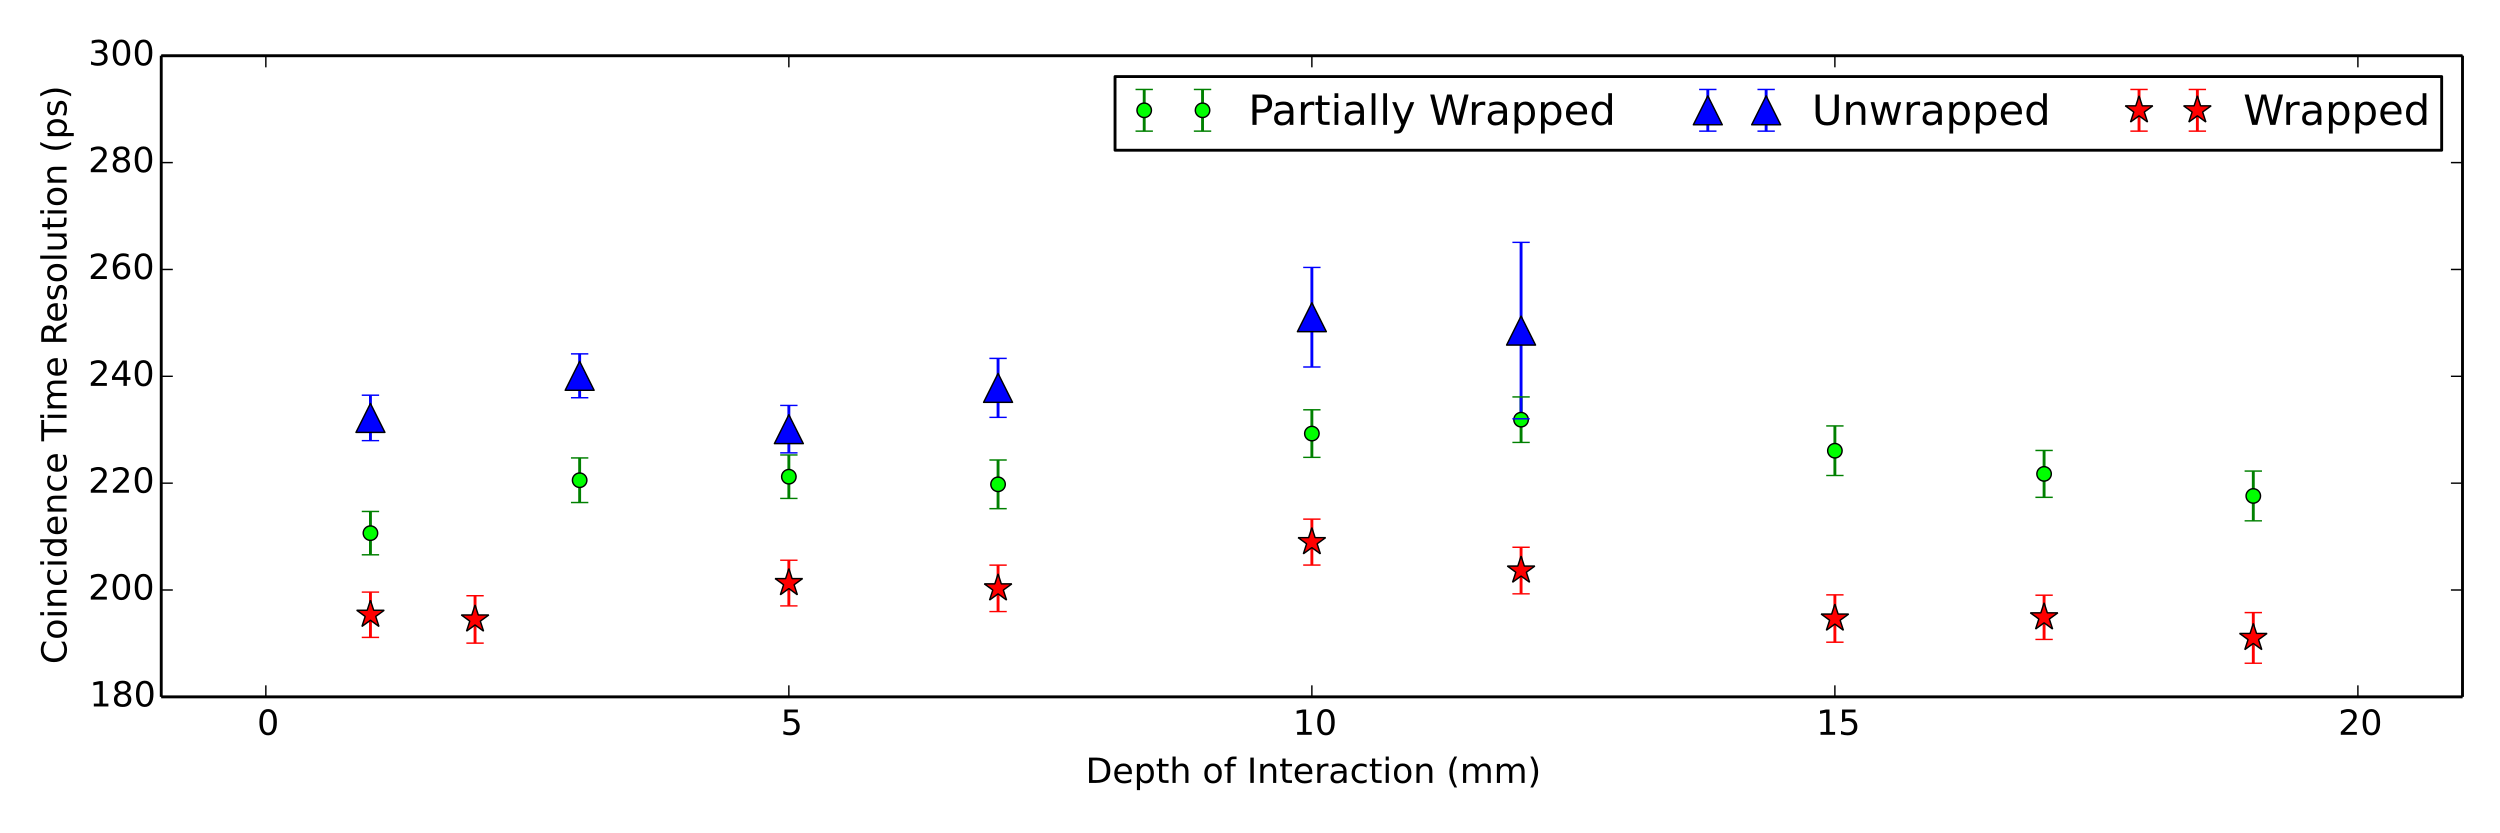 <?xml version="1.0" encoding="utf-8" standalone="no"?>
<!DOCTYPE svg PUBLIC "-//W3C//DTD SVG 1.1//EN"
  "http://www.w3.org/Graphics/SVG/1.1/DTD/svg11.dtd">
<!-- Created with matplotlib (http://matplotlib.org/) -->
<svg height="288pt" version="1.1" viewBox="0 0 864 288" width="864pt" xmlns="http://www.w3.org/2000/svg" xmlns:xlink="http://www.w3.org/1999/xlink">
 <defs>
  <style type="text/css">
*{stroke-linecap:butt;stroke-linejoin:round;}
  </style>
 </defs>
 <g id="figure_1">
  <g id="patch_1">
   <path d="
M0 288
L864 288
L864 0
L0 0
z
" style="fill:#ffffff;"/>
  </g>
  <g id="axes_1">
   <g id="patch_2">
    <path d="
M55.724 240.84
L851.04 240.84
L851.04 19.26
L55.724 19.26
z
" style="fill:#ffffff;"/>
   </g>
   <g id="LineCollection_1">
    <defs>
     <path d="
M128.026 -96.256
L128.026 -111.234" id="C0_0_4e4973d3c1"/>
     <path d="
M200.327 -114.325
L200.327 -129.743" id="C0_1_8d098e69da"/>
     <path d="
M272.628 -115.74
L272.628 -130.761" id="C0_2_cb3346bf32"/>
     <path d="
M453.382 -129.933
L453.382 -146.381" id="C0_3_d4d78b6365"/>
     <path d="
M525.683 -135.092
L525.683 -150.826" id="C0_4_b0b36619db"/>
     <path d="
M634.136 -123.669
L634.136 -140.792" id="C0_5_e69df44b32"/>
     <path d="
M344.93 -112.206
L344.93 -129.031" id="C0_6_e7f944cc46"/>
     <path d="
M778.739 -107.999
L778.739 -125.201" id="C0_7_ab53bb0a7e"/>
     <path d="
M706.437 -116.129
L706.437 -132.323" id="C0_8_1265ded489"/>
    </defs>
    <g clip-path="url(#pc6df0afb6d)">
     <use style="fill:none;stroke:#008000;" x="0.0" xlink:href="#C0_0_4e4973d3c1" y="288.0"/>
    </g>
    <g clip-path="url(#pc6df0afb6d)">
     <use style="fill:none;stroke:#008000;" x="0.0" xlink:href="#C0_1_8d098e69da" y="288.0"/>
    </g>
    <g clip-path="url(#pc6df0afb6d)">
     <use style="fill:none;stroke:#008000;" x="0.0" xlink:href="#C0_2_cb3346bf32" y="288.0"/>
    </g>
    <g clip-path="url(#pc6df0afb6d)">
     <use style="fill:none;stroke:#008000;" x="0.0" xlink:href="#C0_3_d4d78b6365" y="288.0"/>
    </g>
    <g clip-path="url(#pc6df0afb6d)">
     <use style="fill:none;stroke:#008000;" x="0.0" xlink:href="#C0_4_b0b36619db" y="288.0"/>
    </g>
    <g clip-path="url(#pc6df0afb6d)">
     <use style="fill:none;stroke:#008000;" x="0.0" xlink:href="#C0_5_e69df44b32" y="288.0"/>
    </g>
    <g clip-path="url(#pc6df0afb6d)">
     <use style="fill:none;stroke:#008000;" x="0.0" xlink:href="#C0_6_e7f944cc46" y="288.0"/>
    </g>
    <g clip-path="url(#pc6df0afb6d)">
     <use style="fill:none;stroke:#008000;" x="0.0" xlink:href="#C0_7_ab53bb0a7e" y="288.0"/>
    </g>
    <g clip-path="url(#pc6df0afb6d)">
     <use style="fill:none;stroke:#008000;" x="0.0" xlink:href="#C0_8_1265ded489" y="288.0"/>
    </g>
   </g>
   <g id="LineCollection_2">
    <defs>
     <path d="
M525.683 -143.264
L525.683 -204.236" id="C1_0_89c7caa120"/>
     <path d="
M453.382 -161.162
L453.382 -195.576" id="C1_1_7a1cb32f4a"/>
     <path d="
M200.327 -150.545
L200.327 -165.705" id="C1_2_a1cc3cd85e"/>
     <path d="
M128.026 -135.714
L128.026 -151.421" id="C1_3_b456f59d4c"/>
     <path d="
M272.628 -131.482
L272.628 -147.885" id="C1_4_3b4c6ff913"/>
     <path d="
M344.93 -143.756
L344.93 -164.141" id="C1_5_82097e3927"/>
    </defs>
    <g clip-path="url(#pc6df0afb6d)">
     <use style="fill:none;stroke:#0000ff;" x="0.0" xlink:href="#C1_0_89c7caa120" y="288.0"/>
    </g>
    <g clip-path="url(#pc6df0afb6d)">
     <use style="fill:none;stroke:#0000ff;" x="0.0" xlink:href="#C1_1_7a1cb32f4a" y="288.0"/>
    </g>
    <g clip-path="url(#pc6df0afb6d)">
     <use style="fill:none;stroke:#0000ff;" x="0.0" xlink:href="#C1_2_a1cc3cd85e" y="288.0"/>
    </g>
    <g clip-path="url(#pc6df0afb6d)">
     <use style="fill:none;stroke:#0000ff;" x="0.0" xlink:href="#C1_3_b456f59d4c" y="288.0"/>
    </g>
    <g clip-path="url(#pc6df0afb6d)">
     <use style="fill:none;stroke:#0000ff;" x="0.0" xlink:href="#C1_4_3b4c6ff913" y="288.0"/>
    </g>
    <g clip-path="url(#pc6df0afb6d)">
     <use style="fill:none;stroke:#0000ff;" x="0.0" xlink:href="#C1_5_82097e3927" y="288.0"/>
    </g>
   </g>
   <g id="LineCollection_3">
    <defs>
     <path d="
M453.382 -92.712
L453.382 -108.583" id="C2_0_d5470a8b8a"/>
     <path d="
M778.739 -58.788
L778.739 -76.289" id="C2_1_6dd6b8f604"/>
     <path d="
M525.683 -82.775
L525.683 -98.87" id="C2_2_b175c191f8"/>
     <path d="
M634.136 -66.057
L634.136 -82.409" id="C2_3_81ea998331"/>
     <path d="
M272.628 -78.605
L272.628 -94.387" id="C2_4_c012e8707d"/>
     <path d="
M344.93 -76.641
L344.93 -92.69" id="C2_5_ed4fc5c940"/>
     <path d="
M164.176 -65.735
L164.176 -82.108" id="C2_6_bdcf40e959"/>
     <path d="
M706.437 -67.014
L706.437 -82.305" id="C2_7_12b91935d8"/>
     <path d="
M128.026 -67.722
L128.026 -83.37" id="C2_8_c13538cba4"/>
    </defs>
    <g clip-path="url(#pc6df0afb6d)">
     <use style="fill:none;stroke:#ff0000;" x="0.0" xlink:href="#C2_0_d5470a8b8a" y="288.0"/>
    </g>
    <g clip-path="url(#pc6df0afb6d)">
     <use style="fill:none;stroke:#ff0000;" x="0.0" xlink:href="#C2_1_6dd6b8f604" y="288.0"/>
    </g>
    <g clip-path="url(#pc6df0afb6d)">
     <use style="fill:none;stroke:#ff0000;" x="0.0" xlink:href="#C2_2_b175c191f8" y="288.0"/>
    </g>
    <g clip-path="url(#pc6df0afb6d)">
     <use style="fill:none;stroke:#ff0000;" x="0.0" xlink:href="#C2_3_81ea998331" y="288.0"/>
    </g>
    <g clip-path="url(#pc6df0afb6d)">
     <use style="fill:none;stroke:#ff0000;" x="0.0" xlink:href="#C2_4_c012e8707d" y="288.0"/>
    </g>
    <g clip-path="url(#pc6df0afb6d)">
     <use style="fill:none;stroke:#ff0000;" x="0.0" xlink:href="#C2_5_ed4fc5c940" y="288.0"/>
    </g>
    <g clip-path="url(#pc6df0afb6d)">
     <use style="fill:none;stroke:#ff0000;" x="0.0" xlink:href="#C2_6_bdcf40e959" y="288.0"/>
    </g>
    <g clip-path="url(#pc6df0afb6d)">
     <use style="fill:none;stroke:#ff0000;" x="0.0" xlink:href="#C2_7_12b91935d8" y="288.0"/>
    </g>
    <g clip-path="url(#pc6df0afb6d)">
     <use style="fill:none;stroke:#ff0000;" x="0.0" xlink:href="#C2_8_c13538cba4" y="288.0"/>
    </g>
   </g>
   <g id="line2d_1">
    <defs>
     <path d="
M3 1.83697e-16
L-3 -1.83697e-16" id="m1ef3793437" style="stroke:#008000;stroke-width:0.5;"/>
    </defs>
    <g clip-path="url(#pc6df0afb6d)">
     <use style="fill:#008000;stroke:#008000;stroke-width:0.5;" x="128.026" xlink:href="#m1ef3793437" y="191.744"/>
     <use style="fill:#008000;stroke:#008000;stroke-width:0.5;" x="200.327" xlink:href="#m1ef3793437" y="173.675"/>
     <use style="fill:#008000;stroke:#008000;stroke-width:0.5;" x="272.628" xlink:href="#m1ef3793437" y="172.26"/>
     <use style="fill:#008000;stroke:#008000;stroke-width:0.5;" x="453.382" xlink:href="#m1ef3793437" y="158.067"/>
     <use style="fill:#008000;stroke:#008000;stroke-width:0.5;" x="525.683" xlink:href="#m1ef3793437" y="152.908"/>
     <use style="fill:#008000;stroke:#008000;stroke-width:0.5;" x="634.136" xlink:href="#m1ef3793437" y="164.331"/>
     <use style="fill:#008000;stroke:#008000;stroke-width:0.5;" x="344.93" xlink:href="#m1ef3793437" y="175.794"/>
     <use style="fill:#008000;stroke:#008000;stroke-width:0.5;" x="778.739" xlink:href="#m1ef3793437" y="180.001"/>
     <use style="fill:#008000;stroke:#008000;stroke-width:0.5;" x="706.437" xlink:href="#m1ef3793437" y="171.871"/>
    </g>
   </g>
   <g id="line2d_2">
    <g clip-path="url(#pc6df0afb6d)">
     <use style="fill:#008000;stroke:#008000;stroke-width:0.5;" x="128.026" xlink:href="#m1ef3793437" y="176.766"/>
     <use style="fill:#008000;stroke:#008000;stroke-width:0.5;" x="200.327" xlink:href="#m1ef3793437" y="158.257"/>
     <use style="fill:#008000;stroke:#008000;stroke-width:0.5;" x="272.628" xlink:href="#m1ef3793437" y="157.239"/>
     <use style="fill:#008000;stroke:#008000;stroke-width:0.5;" x="453.382" xlink:href="#m1ef3793437" y="141.619"/>
     <use style="fill:#008000;stroke:#008000;stroke-width:0.5;" x="525.683" xlink:href="#m1ef3793437" y="137.174"/>
     <use style="fill:#008000;stroke:#008000;stroke-width:0.5;" x="634.136" xlink:href="#m1ef3793437" y="147.208"/>
     <use style="fill:#008000;stroke:#008000;stroke-width:0.5;" x="344.93" xlink:href="#m1ef3793437" y="158.969"/>
     <use style="fill:#008000;stroke:#008000;stroke-width:0.5;" x="778.739" xlink:href="#m1ef3793437" y="162.799"/>
     <use style="fill:#008000;stroke:#008000;stroke-width:0.5;" x="706.437" xlink:href="#m1ef3793437" y="155.677"/>
    </g>
   </g>
   <g id="line2d_3">
    <defs>
     <path d="
M0 2.5
C0.663 2.5 1.299 2.237 1.768 1.768
C2.237 1.299 2.5 0.663 2.5 0
C2.5 -0.663 2.237 -1.299 1.768 -1.768
C1.299 -2.237 0.663 -2.5 0 -2.5
C-0.663 -2.5 -1.299 -2.237 -1.768 -1.768
C-2.237 -1.299 -2.5 -0.663 -2.5 0
C-2.5 0.663 -2.237 1.299 -1.768 1.768
C-1.299 2.237 -0.663 2.5 0 2.5
z
" id="m2a5b102ee3" style="stroke:#000000;stroke-width:0.5;"/>
    </defs>
    <g clip-path="url(#pc6df0afb6d)">
     <use style="fill:#00ff00;stroke:#000000;stroke-width:0.5;" x="128.026" xlink:href="#m2a5b102ee3" y="184.255"/>
     <use style="fill:#00ff00;stroke:#000000;stroke-width:0.5;" x="200.327" xlink:href="#m2a5b102ee3" y="165.966"/>
     <use style="fill:#00ff00;stroke:#000000;stroke-width:0.5;" x="272.628" xlink:href="#m2a5b102ee3" y="164.75"/>
     <use style="fill:#00ff00;stroke:#000000;stroke-width:0.5;" x="453.382" xlink:href="#m2a5b102ee3" y="149.843"/>
     <use style="fill:#00ff00;stroke:#000000;stroke-width:0.5;" x="525.683" xlink:href="#m2a5b102ee3" y="145.041"/>
     <use style="fill:#00ff00;stroke:#000000;stroke-width:0.5;" x="634.136" xlink:href="#m2a5b102ee3" y="155.77"/>
     <use style="fill:#00ff00;stroke:#000000;stroke-width:0.5;" x="344.93" xlink:href="#m2a5b102ee3" y="167.382"/>
     <use style="fill:#00ff00;stroke:#000000;stroke-width:0.5;" x="778.739" xlink:href="#m2a5b102ee3" y="171.4"/>
     <use style="fill:#00ff00;stroke:#000000;stroke-width:0.5;" x="706.437" xlink:href="#m2a5b102ee3" y="163.774"/>
    </g>
   </g>
   <g id="line2d_4">
    <defs>
     <path d="
M3 1.83697e-16
L-3 -1.83697e-16" id="mdde457ef1d" style="stroke:#0000ff;stroke-width:0.5;"/>
    </defs>
    <g clip-path="url(#pc6df0afb6d)">
     <use style="fill:#0000ff;stroke:#0000ff;stroke-width:0.5;" x="525.683" xlink:href="#mdde457ef1d" y="144.736"/>
     <use style="fill:#0000ff;stroke:#0000ff;stroke-width:0.5;" x="453.382" xlink:href="#mdde457ef1d" y="126.838"/>
     <use style="fill:#0000ff;stroke:#0000ff;stroke-width:0.5;" x="200.327" xlink:href="#mdde457ef1d" y="137.455"/>
     <use style="fill:#0000ff;stroke:#0000ff;stroke-width:0.5;" x="128.026" xlink:href="#mdde457ef1d" y="152.286"/>
     <use style="fill:#0000ff;stroke:#0000ff;stroke-width:0.5;" x="272.628" xlink:href="#mdde457ef1d" y="156.518"/>
     <use style="fill:#0000ff;stroke:#0000ff;stroke-width:0.5;" x="344.93" xlink:href="#mdde457ef1d" y="144.244"/>
    </g>
   </g>
   <g id="line2d_5">
    <g clip-path="url(#pc6df0afb6d)">
     <use style="fill:#0000ff;stroke:#0000ff;stroke-width:0.5;" x="525.683" xlink:href="#mdde457ef1d" y="83.764"/>
     <use style="fill:#0000ff;stroke:#0000ff;stroke-width:0.5;" x="453.382" xlink:href="#mdde457ef1d" y="92.424"/>
     <use style="fill:#0000ff;stroke:#0000ff;stroke-width:0.5;" x="200.327" xlink:href="#mdde457ef1d" y="122.295"/>
     <use style="fill:#0000ff;stroke:#0000ff;stroke-width:0.5;" x="128.026" xlink:href="#mdde457ef1d" y="136.579"/>
     <use style="fill:#0000ff;stroke:#0000ff;stroke-width:0.5;" x="272.628" xlink:href="#mdde457ef1d" y="140.115"/>
     <use style="fill:#0000ff;stroke:#0000ff;stroke-width:0.5;" x="344.93" xlink:href="#mdde457ef1d" y="123.859"/>
    </g>
   </g>
   <g id="line2d_6">
    <defs>
     <path d="
M0 -5
L-5 5
L5 5
z
" id="m225e1ef6c6" style="stroke:#000000;stroke-linejoin:miter;stroke-width:0.5;"/>
    </defs>
    <g clip-path="url(#pc6df0afb6d)">
     <use style="fill:#0000ff;stroke:#000000;stroke-linejoin:miter;stroke-width:0.5;" x="525.683" xlink:href="#m225e1ef6c6" y="114.25"/>
     <use style="fill:#0000ff;stroke:#000000;stroke-linejoin:miter;stroke-width:0.5;" x="453.382" xlink:href="#m225e1ef6c6" y="109.631"/>
     <use style="fill:#0000ff;stroke:#000000;stroke-linejoin:miter;stroke-width:0.5;" x="200.327" xlink:href="#m225e1ef6c6" y="129.875"/>
     <use style="fill:#0000ff;stroke:#000000;stroke-linejoin:miter;stroke-width:0.5;" x="128.026" xlink:href="#m225e1ef6c6" y="144.433"/>
     <use style="fill:#0000ff;stroke:#000000;stroke-linejoin:miter;stroke-width:0.5;" x="272.628" xlink:href="#m225e1ef6c6" y="148.316"/>
     <use style="fill:#0000ff;stroke:#000000;stroke-linejoin:miter;stroke-width:0.5;" x="344.93" xlink:href="#m225e1ef6c6" y="134.051"/>
    </g>
   </g>
   <g id="line2d_7">
    <defs>
     <path d="
M3 1.83697e-16
L-3 -1.83697e-16" id="m12d35e2592" style="stroke:#ff0000;stroke-width:0.5;"/>
    </defs>
    <g clip-path="url(#pc6df0afb6d)">
     <use style="fill:#ff0000;stroke:#ff0000;stroke-width:0.5;" x="453.382" xlink:href="#m12d35e2592" y="195.289"/>
     <use style="fill:#ff0000;stroke:#ff0000;stroke-width:0.5;" x="778.739" xlink:href="#m12d35e2592" y="229.212"/>
     <use style="fill:#ff0000;stroke:#ff0000;stroke-width:0.5;" x="525.683" xlink:href="#m12d35e2592" y="205.226"/>
     <use style="fill:#ff0000;stroke:#ff0000;stroke-width:0.5;" x="634.136" xlink:href="#m12d35e2592" y="221.943"/>
     <use style="fill:#ff0000;stroke:#ff0000;stroke-width:0.5;" x="272.628" xlink:href="#m12d35e2592" y="209.396"/>
     <use style="fill:#ff0000;stroke:#ff0000;stroke-width:0.5;" x="344.93" xlink:href="#m12d35e2592" y="211.359"/>
     <use style="fill:#ff0000;stroke:#ff0000;stroke-width:0.5;" x="164.176" xlink:href="#m12d35e2592" y="222.265"/>
     <use style="fill:#ff0000;stroke:#ff0000;stroke-width:0.5;" x="706.437" xlink:href="#m12d35e2592" y="220.986"/>
     <use style="fill:#ff0000;stroke:#ff0000;stroke-width:0.5;" x="128.026" xlink:href="#m12d35e2592" y="220.278"/>
    </g>
   </g>
   <g id="line2d_8">
    <g clip-path="url(#pc6df0afb6d)">
     <use style="fill:#ff0000;stroke:#ff0000;stroke-width:0.5;" x="453.382" xlink:href="#m12d35e2592" y="179.417"/>
     <use style="fill:#ff0000;stroke:#ff0000;stroke-width:0.5;" x="778.739" xlink:href="#m12d35e2592" y="211.711"/>
     <use style="fill:#ff0000;stroke:#ff0000;stroke-width:0.5;" x="525.683" xlink:href="#m12d35e2592" y="189.13"/>
     <use style="fill:#ff0000;stroke:#ff0000;stroke-width:0.5;" x="634.136" xlink:href="#m12d35e2592" y="205.591"/>
     <use style="fill:#ff0000;stroke:#ff0000;stroke-width:0.5;" x="272.628" xlink:href="#m12d35e2592" y="193.613"/>
     <use style="fill:#ff0000;stroke:#ff0000;stroke-width:0.5;" x="344.93" xlink:href="#m12d35e2592" y="195.31"/>
     <use style="fill:#ff0000;stroke:#ff0000;stroke-width:0.5;" x="164.176" xlink:href="#m12d35e2592" y="205.892"/>
     <use style="fill:#ff0000;stroke:#ff0000;stroke-width:0.5;" x="706.437" xlink:href="#m12d35e2592" y="205.695"/>
     <use style="fill:#ff0000;stroke:#ff0000;stroke-width:0.5;" x="128.026" xlink:href="#m12d35e2592" y="204.631"/>
    </g>
   </g>
   <g id="line2d_9">
    <defs>
     <path d="
M3.06162e-16 -5
L-1.123 -1.545
L-4.755 -1.545
L-1.816 0.59
L-2.939 4.045
L-3.5083e-16 1.91
L2.939 4.045
L1.816 0.59
L4.755 -1.545
L1.123 -1.545
z
" id="m46c0476064" style="stroke:#000000;stroke-linejoin:bevel;stroke-width:0.5;"/>
    </defs>
    <g clip-path="url(#pc6df0afb6d)">
     <use style="fill:#ff0000;stroke:#000000;stroke-linejoin:bevel;stroke-width:0.5;" x="453.382" xlink:href="#m46c0476064" y="187.353"/>
     <use style="fill:#ff0000;stroke:#000000;stroke-linejoin:bevel;stroke-width:0.5;" x="778.739" xlink:href="#m46c0476064" y="220.462"/>
     <use style="fill:#ff0000;stroke:#000000;stroke-linejoin:bevel;stroke-width:0.5;" x="525.683" xlink:href="#m46c0476064" y="197.178"/>
     <use style="fill:#ff0000;stroke:#000000;stroke-linejoin:bevel;stroke-width:0.5;" x="634.136" xlink:href="#m46c0476064" y="213.767"/>
     <use style="fill:#ff0000;stroke:#000000;stroke-linejoin:bevel;stroke-width:0.5;" x="272.628" xlink:href="#m46c0476064" y="201.504"/>
     <use style="fill:#ff0000;stroke:#000000;stroke-linejoin:bevel;stroke-width:0.5;" x="344.93" xlink:href="#m46c0476064" y="203.334"/>
     <use style="fill:#ff0000;stroke:#000000;stroke-linejoin:bevel;stroke-width:0.5;" x="164.176" xlink:href="#m46c0476064" y="214.078"/>
     <use style="fill:#ff0000;stroke:#000000;stroke-linejoin:bevel;stroke-width:0.5;" x="706.437" xlink:href="#m46c0476064" y="213.341"/>
     <use style="fill:#ff0000;stroke:#000000;stroke-linejoin:bevel;stroke-width:0.5;" x="128.026" xlink:href="#m46c0476064" y="212.454"/>
    </g>
   </g>
   <g id="matplotlib.axis_1">
    <g id="xtick_1">
     <g id="line2d_10">
      <defs>
       <path d="
M0 0
L0 -4" id="m93b0483c22" style="stroke:#000000;stroke-width:0.5;"/>
      </defs>
      <g>
       <use style="stroke:#000000;stroke-width:0.5;" x="91.875" xlink:href="#m93b0483c22" y="240.84"/>
      </g>
     </g>
     <g id="line2d_11">
      <defs>
       <path d="
M0 0
L0 4" id="m741efc42ff" style="stroke:#000000;stroke-width:0.5;"/>
      </defs>
      <g>
       <use style="stroke:#000000;stroke-width:0.5;" x="91.875" xlink:href="#m741efc42ff" y="19.26"/>
      </g>
     </g>
     <g id="text_1">
      <!-- 0 -->
      <defs>
       <path d="
M31.781 66.406
Q24.172 66.406 20.328 58.906
Q16.5 51.422 16.5 36.375
Q16.5 21.391 20.328 13.891
Q24.172 6.391 31.781 6.391
Q39.453 6.391 43.281 13.891
Q47.125 21.391 47.125 36.375
Q47.125 51.422 43.281 58.906
Q39.453 66.406 31.781 66.406
M31.781 74.219
Q44.047 74.219 50.516 64.516
Q56.984 54.828 56.984 36.375
Q56.984 17.969 50.516 8.266
Q44.047 -1.422 31.781 -1.422
Q19.531 -1.422 13.062 8.266
Q6.594 17.969 6.594 36.375
Q6.594 54.828 13.062 64.516
Q19.531 74.219 31.781 74.219" id="DejaVuSans-30"/>
      </defs>
      <g transform="translate(88.851 253.958)scale(0.12 -0.12)">
       <use xlink:href="#DejaVuSans-30"/>
      </g>
     </g>
    </g>
    <g id="xtick_2">
     <g id="line2d_12">
      <g>
       <use style="stroke:#000000;stroke-width:0.5;" x="272.628" xlink:href="#m93b0483c22" y="240.84"/>
      </g>
     </g>
     <g id="line2d_13">
      <g>
       <use style="stroke:#000000;stroke-width:0.5;" x="272.628" xlink:href="#m741efc42ff" y="19.26"/>
      </g>
     </g>
     <g id="text_2">
      <!-- 5 -->
      <defs>
       <path d="
M10.797 72.906
L49.516 72.906
L49.516 64.594
L19.828 64.594
L19.828 46.734
Q21.969 47.469 24.109 47.828
Q26.266 48.188 28.422 48.188
Q40.625 48.188 47.75 41.5
Q54.891 34.812 54.891 23.391
Q54.891 11.625 47.562 5.094
Q40.234 -1.422 26.906 -1.422
Q22.312 -1.422 17.547 -0.641
Q12.797 0.141 7.719 1.703
L7.719 11.625
Q12.109 9.234 16.797 8.062
Q21.484 6.891 26.703 6.891
Q35.156 6.891 40.078 11.328
Q45.016 15.766 45.016 23.391
Q45.016 31 40.078 35.438
Q35.156 39.891 26.703 39.891
Q22.75 39.891 18.812 39.016
Q14.891 38.141 10.797 36.281
z
" id="DejaVuSans-35"/>
      </defs>
      <g transform="translate(269.798 253.958)scale(0.12 -0.12)">
       <use xlink:href="#DejaVuSans-35"/>
      </g>
     </g>
    </g>
    <g id="xtick_3">
     <g id="line2d_14">
      <g>
       <use style="stroke:#000000;stroke-width:0.5;" x="453.382" xlink:href="#m93b0483c22" y="240.84"/>
      </g>
     </g>
     <g id="line2d_15">
      <g>
       <use style="stroke:#000000;stroke-width:0.5;" x="453.382" xlink:href="#m741efc42ff" y="19.26"/>
      </g>
     </g>
     <g id="text_3">
      <!-- 10 -->
      <defs>
       <path d="
M12.406 8.297
L28.516 8.297
L28.516 63.922
L10.984 60.406
L10.984 69.391
L28.422 72.906
L38.281 72.906
L38.281 8.297
L54.391 8.297
L54.391 0
L12.406 0
z
" id="DejaVuSans-31"/>
      </defs>
      <g transform="translate(446.805 253.958)scale(0.12 -0.12)">
       <use xlink:href="#DejaVuSans-31"/>
       <use x="63.623" xlink:href="#DejaVuSans-30"/>
      </g>
     </g>
    </g>
    <g id="xtick_4">
     <g id="line2d_16">
      <g>
       <use style="stroke:#000000;stroke-width:0.5;" x="634.136" xlink:href="#m93b0483c22" y="240.84"/>
      </g>
     </g>
     <g id="line2d_17">
      <g>
       <use style="stroke:#000000;stroke-width:0.5;" x="634.136" xlink:href="#m741efc42ff" y="19.26"/>
      </g>
     </g>
     <g id="text_4">
      <!-- 15 -->
      <g transform="translate(627.684 253.958)scale(0.12 -0.12)">
       <use xlink:href="#DejaVuSans-31"/>
       <use x="63.623" xlink:href="#DejaVuSans-35"/>
      </g>
     </g>
    </g>
    <g id="xtick_5">
     <g id="line2d_18">
      <g>
       <use style="stroke:#000000;stroke-width:0.5;" x="814.889" xlink:href="#m93b0483c22" y="240.84"/>
      </g>
     </g>
     <g id="line2d_19">
      <g>
       <use style="stroke:#000000;stroke-width:0.5;" x="814.889" xlink:href="#m741efc42ff" y="19.26"/>
      </g>
     </g>
     <g id="text_5">
      <!-- 20 -->
      <defs>
       <path d="
M19.188 8.297
L53.609 8.297
L53.609 0
L7.328 0
L7.328 8.297
Q12.938 14.109 22.625 23.891
Q32.328 33.688 34.812 36.531
Q39.547 41.844 41.422 45.531
Q43.312 49.219 43.312 52.781
Q43.312 58.594 39.234 62.25
Q35.156 65.922 28.609 65.922
Q23.969 65.922 18.812 64.312
Q13.672 62.703 7.812 59.422
L7.812 69.391
Q13.766 71.781 18.938 73
Q24.125 74.219 28.422 74.219
Q39.75 74.219 46.484 68.547
Q53.219 62.891 53.219 53.422
Q53.219 48.922 51.531 44.891
Q49.859 40.875 45.406 35.406
Q44.188 33.984 37.641 27.219
Q31.109 20.453 19.188 8.297" id="DejaVuSans-32"/>
      </defs>
      <g transform="translate(808.092 253.958)scale(0.12 -0.12)">
       <use xlink:href="#DejaVuSans-32"/>
       <use x="63.623" xlink:href="#DejaVuSans-30"/>
      </g>
     </g>
    </g>
    <g id="text_6">
     <!-- Depth of Interaction (mm) -->
     <defs>
      <path d="
M8.016 75.875
L15.828 75.875
Q23.141 64.359 26.781 53.312
Q30.422 42.281 30.422 31.391
Q30.422 20.453 26.781 9.375
Q23.141 -1.703 15.828 -13.188
L8.016 -13.188
Q14.5 -2 17.703 9.062
Q20.906 20.125 20.906 31.391
Q20.906 42.672 17.703 53.656
Q14.5 64.656 8.016 75.875" id="DejaVuSans-29"/>
      <path d="
M30.609 48.391
Q23.391 48.391 19.188 42.75
Q14.984 37.109 14.984 27.297
Q14.984 17.484 19.156 11.844
Q23.344 6.203 30.609 6.203
Q37.797 6.203 41.984 11.859
Q46.188 17.531 46.188 27.297
Q46.188 37.016 41.984 42.703
Q37.797 48.391 30.609 48.391
M30.609 56
Q42.328 56 49.016 48.375
Q55.719 40.766 55.719 27.297
Q55.719 13.875 49.016 6.219
Q42.328 -1.422 30.609 -1.422
Q18.844 -1.422 12.172 6.219
Q5.516 13.875 5.516 27.297
Q5.516 40.766 12.172 48.375
Q18.844 56 30.609 56" id="DejaVuSans-6f"/>
      <path d="
M52 44.188
Q55.375 50.25 60.062 53.125
Q64.75 56 71.094 56
Q79.641 56 84.281 50.016
Q88.922 44.047 88.922 33.016
L88.922 0
L79.891 0
L79.891 32.719
Q79.891 40.578 77.094 44.375
Q74.312 48.188 68.609 48.188
Q61.625 48.188 57.562 43.547
Q53.516 38.922 53.516 30.906
L53.516 0
L44.484 0
L44.484 32.719
Q44.484 40.625 41.703 44.406
Q38.922 48.188 33.109 48.188
Q26.219 48.188 22.156 43.531
Q18.109 38.875 18.109 30.906
L18.109 0
L9.078 0
L9.078 54.688
L18.109 54.688
L18.109 46.188
Q21.188 51.219 25.484 53.609
Q29.781 56 35.688 56
Q41.656 56 45.828 52.969
Q50 49.953 52 44.188" id="DejaVuSans-6d"/>
      <path d="
M54.891 33.016
L54.891 0
L45.906 0
L45.906 32.719
Q45.906 40.484 42.875 44.328
Q39.844 48.188 33.797 48.188
Q26.516 48.188 22.312 43.547
Q18.109 38.922 18.109 30.906
L18.109 0
L9.078 0
L9.078 54.688
L18.109 54.688
L18.109 46.188
Q21.344 51.125 25.703 53.562
Q30.078 56 35.797 56
Q45.219 56 50.047 50.172
Q54.891 44.344 54.891 33.016" id="DejaVuSans-6e"/>
      <path d="
M34.281 27.484
Q23.391 27.484 19.188 25
Q14.984 22.516 14.984 16.5
Q14.984 11.719 18.141 8.906
Q21.297 6.109 26.703 6.109
Q34.188 6.109 38.703 11.406
Q43.219 16.703 43.219 25.484
L43.219 27.484
z

M52.203 31.203
L52.203 0
L43.219 0
L43.219 8.297
Q40.141 3.328 35.547 0.953
Q30.953 -1.422 24.312 -1.422
Q15.922 -1.422 10.953 3.297
Q6 8.016 6 15.922
Q6 25.141 12.172 29.828
Q18.359 34.516 30.609 34.516
L43.219 34.516
L43.219 35.406
Q43.219 41.609 39.141 45
Q35.062 48.391 27.688 48.391
Q23 48.391 18.547 47.266
Q14.109 46.141 10.016 43.891
L10.016 52.203
Q14.938 54.109 19.578 55.047
Q24.219 56 28.609 56
Q40.484 56 46.344 49.844
Q52.203 43.703 52.203 31.203" id="DejaVuSans-61"/>
      <path d="
M9.812 72.906
L19.672 72.906
L19.672 0
L9.812 0
z
" id="DejaVuSans-49"/>
      <path d="
M19.672 64.797
L19.672 8.109
L31.594 8.109
Q46.688 8.109 53.688 14.938
Q60.688 21.781 60.688 36.531
Q60.688 51.172 53.688 57.984
Q46.688 64.797 31.594 64.797
z

M9.812 72.906
L30.078 72.906
Q51.266 72.906 61.172 64.094
Q71.094 55.281 71.094 36.531
Q71.094 17.672 61.125 8.828
Q51.172 0 30.078 0
L9.812 0
z
" id="DejaVuSans-44"/>
      <path d="
M48.781 52.594
L48.781 44.188
Q44.969 46.297 41.141 47.344
Q37.312 48.391 33.406 48.391
Q24.656 48.391 19.812 42.844
Q14.984 37.312 14.984 27.297
Q14.984 17.281 19.812 11.734
Q24.656 6.203 33.406 6.203
Q37.312 6.203 41.141 7.25
Q44.969 8.297 48.781 10.406
L48.781 2.094
Q45.016 0.344 40.984 -0.531
Q36.969 -1.422 32.422 -1.422
Q20.062 -1.422 12.781 6.344
Q5.516 14.109 5.516 27.297
Q5.516 40.672 12.859 48.328
Q20.219 56 33.016 56
Q37.156 56 41.109 55.141
Q45.062 54.297 48.781 52.594" id="DejaVuSans-63"/>
      <path id="DejaVuSans-20"/>
      <path d="
M54.891 33.016
L54.891 0
L45.906 0
L45.906 32.719
Q45.906 40.484 42.875 44.328
Q39.844 48.188 33.797 48.188
Q26.516 48.188 22.312 43.547
Q18.109 38.922 18.109 30.906
L18.109 0
L9.078 0
L9.078 75.984
L18.109 75.984
L18.109 46.188
Q21.344 51.125 25.703 53.562
Q30.078 56 35.797 56
Q45.219 56 50.047 50.172
Q54.891 44.344 54.891 33.016" id="DejaVuSans-68"/>
      <path d="
M9.422 54.688
L18.406 54.688
L18.406 0
L9.422 0
z

M9.422 75.984
L18.406 75.984
L18.406 64.594
L9.422 64.594
z
" id="DejaVuSans-69"/>
      <path d="
M37.109 75.984
L37.109 68.5
L28.516 68.5
Q23.688 68.5 21.797 66.547
Q19.922 64.594 19.922 59.516
L19.922 54.688
L34.719 54.688
L34.719 47.703
L19.922 47.703
L19.922 0
L10.891 0
L10.891 47.703
L2.297 47.703
L2.297 54.688
L10.891 54.688
L10.891 58.5
Q10.891 67.625 15.141 71.797
Q19.391 75.984 28.609 75.984
z
" id="DejaVuSans-66"/>
      <path d="
M18.312 70.219
L18.312 54.688
L36.812 54.688
L36.812 47.703
L18.312 47.703
L18.312 18.016
Q18.312 11.328 20.141 9.422
Q21.969 7.516 27.594 7.516
L36.812 7.516
L36.812 0
L27.594 0
Q17.188 0 13.234 3.875
Q9.281 7.766 9.281 18.016
L9.281 47.703
L2.688 47.703
L2.688 54.688
L9.281 54.688
L9.281 70.219
z
" id="DejaVuSans-74"/>
      <path d="
M31 75.875
Q24.469 64.656 21.281 53.656
Q18.109 42.672 18.109 31.391
Q18.109 20.125 21.312 9.062
Q24.516 -2 31 -13.188
L23.188 -13.188
Q15.875 -1.703 12.234 9.375
Q8.594 20.453 8.594 31.391
Q8.594 42.281 12.203 53.312
Q15.828 64.359 23.188 75.875
z
" id="DejaVuSans-28"/>
      <path d="
M56.203 29.594
L56.203 25.203
L14.891 25.203
Q15.484 15.922 20.484 11.062
Q25.484 6.203 34.422 6.203
Q39.594 6.203 44.453 7.469
Q49.312 8.734 54.109 11.281
L54.109 2.781
Q49.266 0.734 44.188 -0.344
Q39.109 -1.422 33.891 -1.422
Q20.797 -1.422 13.156 6.188
Q5.516 13.812 5.516 26.812
Q5.516 40.234 12.766 48.109
Q20.016 56 32.328 56
Q43.359 56 49.781 48.891
Q56.203 41.797 56.203 29.594
M47.219 32.234
Q47.125 39.594 43.094 43.984
Q39.062 48.391 32.422 48.391
Q24.906 48.391 20.391 44.141
Q15.875 39.891 15.188 32.172
z
" id="DejaVuSans-65"/>
      <path d="
M18.109 8.203
L18.109 -20.797
L9.078 -20.797
L9.078 54.688
L18.109 54.688
L18.109 46.391
Q20.953 51.266 25.266 53.625
Q29.594 56 35.594 56
Q45.562 56 51.781 48.094
Q58.016 40.188 58.016 27.297
Q58.016 14.406 51.781 6.484
Q45.562 -1.422 35.594 -1.422
Q29.594 -1.422 25.266 0.953
Q20.953 3.328 18.109 8.203
M48.688 27.297
Q48.688 37.203 44.609 42.844
Q40.531 48.484 33.406 48.484
Q26.266 48.484 22.188 42.844
Q18.109 37.203 18.109 27.297
Q18.109 17.391 22.188 11.75
Q26.266 6.109 33.406 6.109
Q40.531 6.109 44.609 11.75
Q48.688 17.391 48.688 27.297" id="DejaVuSans-70"/>
      <path d="
M41.109 46.297
Q39.594 47.172 37.812 47.578
Q36.031 48 33.891 48
Q26.266 48 22.188 43.047
Q18.109 38.094 18.109 28.812
L18.109 0
L9.078 0
L9.078 54.688
L18.109 54.688
L18.109 46.188
Q20.953 51.172 25.484 53.578
Q30.031 56 36.531 56
Q37.453 56 38.578 55.875
Q39.703 55.766 41.062 55.516
z
" id="DejaVuSans-72"/>
     </defs>
     <g transform="translate(375.195 270.572)scale(0.12 -0.12)">
      <use xlink:href="#DejaVuSans-44"/>
      <use x="77.002" xlink:href="#DejaVuSans-65"/>
      <use x="138.525" xlink:href="#DejaVuSans-70"/>
      <use x="202.002" xlink:href="#DejaVuSans-74"/>
      <use x="241.211" xlink:href="#DejaVuSans-68"/>
      <use x="304.59" xlink:href="#DejaVuSans-20"/>
      <use x="336.377" xlink:href="#DejaVuSans-6f"/>
      <use x="397.559" xlink:href="#DejaVuSans-66"/>
      <use x="432.764" xlink:href="#DejaVuSans-20"/>
      <use x="464.551" xlink:href="#DejaVuSans-49"/>
      <use x="494.043" xlink:href="#DejaVuSans-6e"/>
      <use x="557.422" xlink:href="#DejaVuSans-74"/>
      <use x="596.631" xlink:href="#DejaVuSans-65"/>
      <use x="658.154" xlink:href="#DejaVuSans-72"/>
      <use x="699.268" xlink:href="#DejaVuSans-61"/>
      <use x="760.547" xlink:href="#DejaVuSans-63"/>
      <use x="815.527" xlink:href="#DejaVuSans-74"/>
      <use x="854.736" xlink:href="#DejaVuSans-69"/>
      <use x="882.52" xlink:href="#DejaVuSans-6f"/>
      <use x="943.701" xlink:href="#DejaVuSans-6e"/>
      <use x="1007.08" xlink:href="#DejaVuSans-20"/>
      <use x="1038.867" xlink:href="#DejaVuSans-28"/>
      <use x="1077.881" xlink:href="#DejaVuSans-6d"/>
      <use x="1175.293" xlink:href="#DejaVuSans-6d"/>
      <use x="1272.705" xlink:href="#DejaVuSans-29"/>
     </g>
    </g>
   </g>
   <g id="matplotlib.axis_2">
    <g id="ytick_1">
     <g id="line2d_20">
      <defs>
       <path d="
M0 0
L4 0" id="m728421d6d4" style="stroke:#000000;stroke-width:0.5;"/>
      </defs>
      <g>
       <use style="stroke:#000000;stroke-width:0.5;" x="55.724" xlink:href="#m728421d6d4" y="240.84"/>
      </g>
     </g>
     <g id="line2d_21">
      <defs>
       <path d="
M0 0
L-4 0" id="mcb0005524f" style="stroke:#000000;stroke-width:0.5;"/>
      </defs>
      <g>
       <use style="stroke:#000000;stroke-width:0.5;" x="851.04" xlink:href="#mcb0005524f" y="240.84"/>
      </g>
     </g>
     <g id="text_7">
      <!-- 180 -->
      <defs>
       <path d="
M31.781 34.625
Q24.75 34.625 20.719 30.859
Q16.703 27.094 16.703 20.516
Q16.703 13.922 20.719 10.156
Q24.75 6.391 31.781 6.391
Q38.812 6.391 42.859 10.172
Q46.922 13.969 46.922 20.516
Q46.922 27.094 42.891 30.859
Q38.875 34.625 31.781 34.625
M21.922 38.812
Q15.578 40.375 12.031 44.719
Q8.5 49.078 8.5 55.328
Q8.5 64.062 14.719 69.141
Q20.953 74.219 31.781 74.219
Q42.672 74.219 48.875 69.141
Q55.078 64.062 55.078 55.328
Q55.078 49.078 51.531 44.719
Q48 40.375 41.703 38.812
Q48.828 37.156 52.797 32.312
Q56.781 27.484 56.781 20.516
Q56.781 9.906 50.312 4.234
Q43.844 -1.422 31.781 -1.422
Q19.734 -1.422 13.25 4.234
Q6.781 9.906 6.781 20.516
Q6.781 27.484 10.781 32.312
Q14.797 37.156 21.922 38.812
M18.312 54.391
Q18.312 48.734 21.844 45.562
Q25.391 42.391 31.781 42.391
Q38.141 42.391 41.719 45.562
Q45.312 48.734 45.312 54.391
Q45.312 60.062 41.719 63.234
Q38.141 66.406 31.781 66.406
Q25.391 66.406 21.844 63.234
Q18.312 60.062 18.312 54.391" id="DejaVuSans-38"/>
      </defs>
      <g transform="translate(30.934 244.151)scale(0.12 -0.12)">
       <use xlink:href="#DejaVuSans-31"/>
       <use x="63.623" xlink:href="#DejaVuSans-38"/>
       <use x="127.246" xlink:href="#DejaVuSans-30"/>
      </g>
     </g>
    </g>
    <g id="ytick_2">
     <g id="line2d_22">
      <g>
       <use style="stroke:#000000;stroke-width:0.5;" x="55.724" xlink:href="#m728421d6d4" y="203.91"/>
      </g>
     </g>
     <g id="line2d_23">
      <g>
       <use style="stroke:#000000;stroke-width:0.5;" x="851.04" xlink:href="#mcb0005524f" y="203.91"/>
      </g>
     </g>
     <g id="text_8">
      <!-- 200 -->
      <g transform="translate(30.495 207.221)scale(0.12 -0.12)">
       <use xlink:href="#DejaVuSans-32"/>
       <use x="63.623" xlink:href="#DejaVuSans-30"/>
       <use x="127.246" xlink:href="#DejaVuSans-30"/>
      </g>
     </g>
    </g>
    <g id="ytick_3">
     <g id="line2d_24">
      <g>
       <use style="stroke:#000000;stroke-width:0.5;" x="55.724" xlink:href="#m728421d6d4" y="166.98"/>
      </g>
     </g>
     <g id="line2d_25">
      <g>
       <use style="stroke:#000000;stroke-width:0.5;" x="851.04" xlink:href="#mcb0005524f" y="166.98"/>
      </g>
     </g>
     <g id="text_9">
      <!-- 220 -->
      <g transform="translate(30.495 170.291)scale(0.12 -0.12)">
       <use xlink:href="#DejaVuSans-32"/>
       <use x="63.623" xlink:href="#DejaVuSans-32"/>
       <use x="127.246" xlink:href="#DejaVuSans-30"/>
      </g>
     </g>
    </g>
    <g id="ytick_4">
     <g id="line2d_26">
      <g>
       <use style="stroke:#000000;stroke-width:0.5;" x="55.724" xlink:href="#m728421d6d4" y="130.05"/>
      </g>
     </g>
     <g id="line2d_27">
      <g>
       <use style="stroke:#000000;stroke-width:0.5;" x="851.04" xlink:href="#mcb0005524f" y="130.05"/>
      </g>
     </g>
     <g id="text_10">
      <!-- 240 -->
      <defs>
       <path d="
M37.797 64.312
L12.891 25.391
L37.797 25.391
z

M35.203 72.906
L47.609 72.906
L47.609 25.391
L58.016 25.391
L58.016 17.188
L47.609 17.188
L47.609 0
L37.797 0
L37.797 17.188
L4.891 17.188
L4.891 26.703
z
" id="DejaVuSans-34"/>
      </defs>
      <g transform="translate(30.495 133.361)scale(0.12 -0.12)">
       <use xlink:href="#DejaVuSans-32"/>
       <use x="63.623" xlink:href="#DejaVuSans-34"/>
       <use x="127.246" xlink:href="#DejaVuSans-30"/>
      </g>
     </g>
    </g>
    <g id="ytick_5">
     <g id="line2d_28">
      <g>
       <use style="stroke:#000000;stroke-width:0.5;" x="55.724" xlink:href="#m728421d6d4" y="93.12"/>
      </g>
     </g>
     <g id="line2d_29">
      <g>
       <use style="stroke:#000000;stroke-width:0.5;" x="851.04" xlink:href="#mcb0005524f" y="93.12"/>
      </g>
     </g>
     <g id="text_11">
      <!-- 260 -->
      <defs>
       <path d="
M33.016 40.375
Q26.375 40.375 22.484 35.828
Q18.609 31.297 18.609 23.391
Q18.609 15.531 22.484 10.953
Q26.375 6.391 33.016 6.391
Q39.656 6.391 43.531 10.953
Q47.406 15.531 47.406 23.391
Q47.406 31.297 43.531 35.828
Q39.656 40.375 33.016 40.375
M52.594 71.297
L52.594 62.312
Q48.875 64.062 45.094 64.984
Q41.312 65.922 37.594 65.922
Q27.828 65.922 22.672 59.328
Q17.531 52.734 16.797 39.406
Q19.672 43.656 24.016 45.922
Q28.375 48.188 33.594 48.188
Q44.578 48.188 50.953 41.516
Q57.328 34.859 57.328 23.391
Q57.328 12.156 50.688 5.359
Q44.047 -1.422 33.016 -1.422
Q20.359 -1.422 13.672 8.266
Q6.984 17.969 6.984 36.375
Q6.984 53.656 15.188 63.938
Q23.391 74.219 37.203 74.219
Q40.922 74.219 44.703 73.484
Q48.484 72.75 52.594 71.297" id="DejaVuSans-36"/>
      </defs>
      <g transform="translate(30.495 96.431)scale(0.12 -0.12)">
       <use xlink:href="#DejaVuSans-32"/>
       <use x="63.623" xlink:href="#DejaVuSans-36"/>
       <use x="127.246" xlink:href="#DejaVuSans-30"/>
      </g>
     </g>
    </g>
    <g id="ytick_6">
     <g id="line2d_30">
      <g>
       <use style="stroke:#000000;stroke-width:0.5;" x="55.724" xlink:href="#m728421d6d4" y="56.19"/>
      </g>
     </g>
     <g id="line2d_31">
      <g>
       <use style="stroke:#000000;stroke-width:0.5;" x="851.04" xlink:href="#mcb0005524f" y="56.19"/>
      </g>
     </g>
     <g id="text_12">
      <!-- 280 -->
      <g transform="translate(30.495 59.501)scale(0.12 -0.12)">
       <use xlink:href="#DejaVuSans-32"/>
       <use x="63.623" xlink:href="#DejaVuSans-38"/>
       <use x="127.246" xlink:href="#DejaVuSans-30"/>
      </g>
     </g>
    </g>
    <g id="ytick_7">
     <g id="line2d_32">
      <g>
       <use style="stroke:#000000;stroke-width:0.5;" x="55.724" xlink:href="#m728421d6d4" y="19.26"/>
      </g>
     </g>
     <g id="line2d_33">
      <g>
       <use style="stroke:#000000;stroke-width:0.5;" x="851.04" xlink:href="#mcb0005524f" y="19.26"/>
      </g>
     </g>
     <g id="text_13">
      <!-- 300 -->
      <defs>
       <path d="
M40.578 39.312
Q47.656 37.797 51.625 33
Q55.609 28.219 55.609 21.188
Q55.609 10.406 48.188 4.484
Q40.766 -1.422 27.094 -1.422
Q22.516 -1.422 17.656 -0.516
Q12.797 0.391 7.625 2.203
L7.625 11.719
Q11.719 9.328 16.594 8.109
Q21.484 6.891 26.812 6.891
Q36.078 6.891 40.938 10.547
Q45.797 14.203 45.797 21.188
Q45.797 27.641 41.281 31.266
Q36.766 34.906 28.719 34.906
L20.219 34.906
L20.219 43.016
L29.109 43.016
Q36.375 43.016 40.234 45.922
Q44.094 48.828 44.094 54.297
Q44.094 59.906 40.109 62.906
Q36.141 65.922 28.719 65.922
Q24.656 65.922 20.016 65.031
Q15.375 64.156 9.812 62.312
L9.812 71.094
Q15.438 72.656 20.344 73.438
Q25.25 74.219 29.594 74.219
Q40.828 74.219 47.359 69.109
Q53.906 64.016 53.906 55.328
Q53.906 49.266 50.438 45.094
Q46.969 40.922 40.578 39.312" id="DejaVuSans-33"/>
      </defs>
      <g transform="translate(30.531 22.571)scale(0.12 -0.12)">
       <use xlink:href="#DejaVuSans-33"/>
       <use x="63.623" xlink:href="#DejaVuSans-30"/>
       <use x="127.246" xlink:href="#DejaVuSans-30"/>
      </g>
     </g>
    </g>
    <g id="text_14">
     <!-- Coincidence Time Resolution (ps) -->
     <defs>
      <path d="
M9.422 75.984
L18.406 75.984
L18.406 0
L9.422 0
z
" id="DejaVuSans-6c"/>
      <path d="
M64.406 67.281
L64.406 56.891
Q59.422 61.531 53.781 63.812
Q48.141 66.109 41.797 66.109
Q29.297 66.109 22.656 58.469
Q16.016 50.828 16.016 36.375
Q16.016 21.969 22.656 14.328
Q29.297 6.688 41.797 6.688
Q48.141 6.688 53.781 8.984
Q59.422 11.281 64.406 15.922
L64.406 5.609
Q59.234 2.094 53.438 0.328
Q47.656 -1.422 41.219 -1.422
Q24.656 -1.422 15.125 8.703
Q5.609 18.844 5.609 36.375
Q5.609 53.953 15.125 64.078
Q24.656 74.219 41.219 74.219
Q47.75 74.219 53.531 72.484
Q59.328 70.75 64.406 67.281" id="DejaVuSans-43"/>
      <path d="
M8.5 21.578
L8.5 54.688
L17.484 54.688
L17.484 21.922
Q17.484 14.156 20.5 10.266
Q23.531 6.391 29.594 6.391
Q36.859 6.391 41.078 11.031
Q45.312 15.672 45.312 23.688
L45.312 54.688
L54.297 54.688
L54.297 0
L45.312 0
L45.312 8.406
Q42.047 3.422 37.719 1
Q33.406 -1.422 27.688 -1.422
Q18.266 -1.422 13.375 4.438
Q8.5 10.297 8.5 21.578
M31.109 56
z
" id="DejaVuSans-75"/>
      <path d="
M44.391 34.188
Q47.562 33.109 50.562 29.594
Q53.562 26.078 56.594 19.922
L66.609 0
L56 0
L46.688 18.703
Q43.062 26.031 39.672 28.422
Q36.281 30.812 30.422 30.812
L19.672 30.812
L19.672 0
L9.812 0
L9.812 72.906
L32.078 72.906
Q44.578 72.906 50.734 67.672
Q56.891 62.453 56.891 51.906
Q56.891 45.016 53.688 40.469
Q50.484 35.938 44.391 34.188
M19.672 64.797
L19.672 38.922
L32.078 38.922
Q39.203 38.922 42.844 42.219
Q46.484 45.516 46.484 51.906
Q46.484 58.297 42.844 61.547
Q39.203 64.797 32.078 64.797
z
" id="DejaVuSans-52"/>
      <path d="
M45.406 46.391
L45.406 75.984
L54.391 75.984
L54.391 0
L45.406 0
L45.406 8.203
Q42.578 3.328 38.25 0.953
Q33.938 -1.422 27.875 -1.422
Q17.969 -1.422 11.734 6.484
Q5.516 14.406 5.516 27.297
Q5.516 40.188 11.734 48.094
Q17.969 56 27.875 56
Q33.938 56 38.25 53.625
Q42.578 51.266 45.406 46.391
M14.797 27.297
Q14.797 17.391 18.875 11.75
Q22.953 6.109 30.078 6.109
Q37.203 6.109 41.297 11.75
Q45.406 17.391 45.406 27.297
Q45.406 37.203 41.297 42.844
Q37.203 48.484 30.078 48.484
Q22.953 48.484 18.875 42.844
Q14.797 37.203 14.797 27.297" id="DejaVuSans-64"/>
      <path d="
M44.281 53.078
L44.281 44.578
Q40.484 46.531 36.375 47.5
Q32.281 48.484 27.875 48.484
Q21.188 48.484 17.844 46.438
Q14.5 44.391 14.5 40.281
Q14.5 37.156 16.891 35.375
Q19.281 33.594 26.516 31.984
L29.594 31.297
Q39.156 29.25 43.188 25.516
Q47.219 21.781 47.219 15.094
Q47.219 7.469 41.188 3.016
Q35.156 -1.422 24.609 -1.422
Q20.219 -1.422 15.453 -0.562
Q10.688 0.297 5.422 2
L5.422 11.281
Q10.406 8.688 15.234 7.391
Q20.062 6.109 24.812 6.109
Q31.156 6.109 34.562 8.281
Q37.984 10.453 37.984 14.406
Q37.984 18.062 35.516 20.016
Q33.062 21.969 24.703 23.781
L21.578 24.516
Q13.234 26.266 9.516 29.906
Q5.812 33.547 5.812 39.891
Q5.812 47.609 11.281 51.797
Q16.75 56 26.812 56
Q31.781 56 36.172 55.266
Q40.578 54.547 44.281 53.078" id="DejaVuSans-73"/>
      <path d="
M-0.297 72.906
L61.375 72.906
L61.375 64.594
L35.5 64.594
L35.5 0
L25.594 0
L25.594 64.594
L-0.297 64.594
z
" id="DejaVuSans-54"/>
     </defs>
     <g transform="translate(23 229.493)rotate(-90.0)scale(0.12 -0.12)">
      <use xlink:href="#DejaVuSans-43"/>
      <use x="69.824" xlink:href="#DejaVuSans-6f"/>
      <use x="131.006" xlink:href="#DejaVuSans-69"/>
      <use x="158.789" xlink:href="#DejaVuSans-6e"/>
      <use x="222.168" xlink:href="#DejaVuSans-63"/>
      <use x="277.148" xlink:href="#DejaVuSans-69"/>
      <use x="304.932" xlink:href="#DejaVuSans-64"/>
      <use x="368.408" xlink:href="#DejaVuSans-65"/>
      <use x="429.932" xlink:href="#DejaVuSans-6e"/>
      <use x="493.311" xlink:href="#DejaVuSans-63"/>
      <use x="548.291" xlink:href="#DejaVuSans-65"/>
      <use x="609.814" xlink:href="#DejaVuSans-20"/>
      <use x="641.602" xlink:href="#DejaVuSans-54"/>
      <use x="699.561" xlink:href="#DejaVuSans-69"/>
      <use x="727.344" xlink:href="#DejaVuSans-6d"/>
      <use x="824.756" xlink:href="#DejaVuSans-65"/>
      <use x="886.279" xlink:href="#DejaVuSans-20"/>
      <use x="918.066" xlink:href="#DejaVuSans-52"/>
      <use x="983.049" xlink:href="#DejaVuSans-65"/>
      <use x="1044.572" xlink:href="#DejaVuSans-73"/>
      <use x="1096.672" xlink:href="#DejaVuSans-6f"/>
      <use x="1157.854" xlink:href="#DejaVuSans-6c"/>
      <use x="1185.637" xlink:href="#DejaVuSans-75"/>
      <use x="1249.016" xlink:href="#DejaVuSans-74"/>
      <use x="1288.225" xlink:href="#DejaVuSans-69"/>
      <use x="1316.008" xlink:href="#DejaVuSans-6f"/>
      <use x="1377.189" xlink:href="#DejaVuSans-6e"/>
      <use x="1440.568" xlink:href="#DejaVuSans-20"/>
      <use x="1472.355" xlink:href="#DejaVuSans-28"/>
      <use x="1511.369" xlink:href="#DejaVuSans-70"/>
      <use x="1574.846" xlink:href="#DejaVuSans-73"/>
      <use x="1626.945" xlink:href="#DejaVuSans-29"/>
     </g>
    </g>
   </g>
   <g id="patch_3">
    <path d="
M55.724 19.26
L851.04 19.26" style="fill:none;stroke:#000000;"/>
   </g>
   <g id="patch_4">
    <path d="
M851.04 240.84
L851.04 19.26" style="fill:none;stroke:#000000;"/>
   </g>
   <g id="patch_5">
    <path d="
M55.724 240.84
L851.04 240.84" style="fill:none;stroke:#000000;"/>
   </g>
   <g id="patch_6">
    <path d="
M55.724 240.84
L55.724 19.26" style="fill:none;stroke:#000000;"/>
   </g>
   <g id="legend_1">
    <g id="patch_7">
     <path d="
M385.358 51.916
L843.84 51.916
L843.84 26.46
L385.358 26.46
L385.358 51.916
z
" style="fill:#ffffff;stroke:#000000;"/>
    </g>
    <g id="LineCollection_4">
     <defs>
      <path d="
M395.438 -242.678
L395.438 -257.078" id="C3_0_23bc5a2e49"/>
      <path d="
M415.598 -242.678
L415.598 -257.078" id="C3_1_351a269922"/>
     </defs>
     <use style="fill:none;stroke:#008000;" x="0.0" xlink:href="#C3_0_23bc5a2e49" y="288.0"/>
     <use style="fill:none;stroke:#008000;" x="0.0" xlink:href="#C3_1_351a269922" y="288.0"/>
    </g>
    <g id="line2d_34">
     <g>
      <use style="fill:#008000;stroke:#008000;stroke-width:0.5;" x="395.438" xlink:href="#m1ef3793437" y="45.322"/>
      <use style="fill:#008000;stroke:#008000;stroke-width:0.5;" x="415.598" xlink:href="#m1ef3793437" y="45.322"/>
     </g>
    </g>
    <g id="line2d_35">
     <g>
      <use style="fill:#008000;stroke:#008000;stroke-width:0.5;" x="395.438" xlink:href="#m1ef3793437" y="30.922"/>
      <use style="fill:#008000;stroke:#008000;stroke-width:0.5;" x="415.598" xlink:href="#m1ef3793437" y="30.922"/>
     </g>
    </g>
    <g id="line2d_36"/>
    <g id="line2d_37">
     <g>
      <use style="fill:#00ff00;stroke:#000000;stroke-width:0.5;" x="395.438" xlink:href="#m2a5b102ee3" y="38.122"/>
      <use style="fill:#00ff00;stroke:#000000;stroke-width:0.5;" x="415.598" xlink:href="#m2a5b102ee3" y="38.122"/>
     </g>
    </g>
    <g id="text_15">
     <!-- Partially Wrapped -->
     <defs>
      <path d="
M3.328 72.906
L13.281 72.906
L28.609 11.281
L43.891 72.906
L54.984 72.906
L70.312 11.281
L85.594 72.906
L95.609 72.906
L77.297 0
L64.891 0
L49.516 63.281
L33.984 0
L21.578 0
z
" id="DejaVuSans-57"/>
      <path d="
M19.672 64.797
L19.672 37.406
L32.078 37.406
Q38.969 37.406 42.719 40.969
Q46.484 44.531 46.484 51.125
Q46.484 57.672 42.719 61.234
Q38.969 64.797 32.078 64.797
z

M9.812 72.906
L32.078 72.906
Q44.344 72.906 50.609 67.359
Q56.891 61.812 56.891 51.125
Q56.891 40.328 50.609 34.812
Q44.344 29.297 32.078 29.297
L19.672 29.297
L19.672 0
L9.812 0
z
" id="DejaVuSans-50"/>
      <path d="
M32.172 -5.078
Q28.375 -14.844 24.75 -17.812
Q21.141 -20.797 15.094 -20.797
L7.906 -20.797
L7.906 -13.281
L13.188 -13.281
Q16.891 -13.281 18.938 -11.516
Q21 -9.766 23.484 -3.219
L25.094 0.875
L2.984 54.688
L12.5 54.688
L29.594 11.922
L46.688 54.688
L56.203 54.688
z
" id="DejaVuSans-79"/>
     </defs>
     <g transform="translate(431.438 43.162)scale(0.144 -0.144)">
      <use xlink:href="#DejaVuSans-50"/>
      <use x="55.803" xlink:href="#DejaVuSans-61"/>
      <use x="117.082" xlink:href="#DejaVuSans-72"/>
      <use x="158.195" xlink:href="#DejaVuSans-74"/>
      <use x="197.404" xlink:href="#DejaVuSans-69"/>
      <use x="225.188" xlink:href="#DejaVuSans-61"/>
      <use x="286.467" xlink:href="#DejaVuSans-6c"/>
      <use x="314.25" xlink:href="#DejaVuSans-6c"/>
      <use x="342.033" xlink:href="#DejaVuSans-79"/>
      <use x="401.213" xlink:href="#DejaVuSans-20"/>
      <use x="433.0" xlink:href="#DejaVuSans-57"/>
      <use x="527.377" xlink:href="#DejaVuSans-72"/>
      <use x="568.49" xlink:href="#DejaVuSans-61"/>
      <use x="629.77" xlink:href="#DejaVuSans-70"/>
      <use x="693.246" xlink:href="#DejaVuSans-70"/>
      <use x="756.723" xlink:href="#DejaVuSans-65"/>
      <use x="818.246" xlink:href="#DejaVuSans-64"/>
     </g>
    </g>
    <g id="LineCollection_5">
     <defs>
      <path d="
M590.218 -242.678
L590.218 -257.078" id="C4_0_29806042a8"/>
      <path d="
M610.378 -242.678
L610.378 -257.078" id="C4_1_f0408b1c02"/>
     </defs>
     <use style="fill:none;stroke:#0000ff;" x="0.0" xlink:href="#C4_0_29806042a8" y="288.0"/>
     <use style="fill:none;stroke:#0000ff;" x="0.0" xlink:href="#C4_1_f0408b1c02" y="288.0"/>
    </g>
    <g id="line2d_38">
     <g>
      <use style="fill:#0000ff;stroke:#0000ff;stroke-width:0.5;" x="590.218" xlink:href="#mdde457ef1d" y="45.322"/>
      <use style="fill:#0000ff;stroke:#0000ff;stroke-width:0.5;" x="610.378" xlink:href="#mdde457ef1d" y="45.322"/>
     </g>
    </g>
    <g id="line2d_39">
     <g>
      <use style="fill:#0000ff;stroke:#0000ff;stroke-width:0.5;" x="590.218" xlink:href="#mdde457ef1d" y="30.922"/>
      <use style="fill:#0000ff;stroke:#0000ff;stroke-width:0.5;" x="610.378" xlink:href="#mdde457ef1d" y="30.922"/>
     </g>
    </g>
    <g id="line2d_40"/>
    <g id="line2d_41">
     <g>
      <use style="fill:#0000ff;stroke:#000000;stroke-linejoin:miter;stroke-width:0.5;" x="590.218" xlink:href="#m225e1ef6c6" y="38.122"/>
      <use style="fill:#0000ff;stroke:#000000;stroke-linejoin:miter;stroke-width:0.5;" x="610.378" xlink:href="#m225e1ef6c6" y="38.122"/>
     </g>
    </g>
    <g id="text_16">
     <!-- Unwrapped -->
     <defs>
      <path d="
M4.203 54.688
L13.188 54.688
L24.422 12.016
L35.594 54.688
L46.188 54.688
L57.422 12.016
L68.609 54.688
L77.594 54.688
L63.281 0
L52.688 0
L40.922 44.828
L29.109 0
L18.5 0
z
" id="DejaVuSans-77"/>
      <path d="
M8.688 72.906
L18.609 72.906
L18.609 28.609
Q18.609 16.891 22.844 11.734
Q27.094 6.594 36.625 6.594
Q46.094 6.594 50.344 11.734
Q54.594 16.891 54.594 28.609
L54.594 72.906
L64.5 72.906
L64.5 27.391
Q64.5 13.141 57.438 5.859
Q50.391 -1.422 36.625 -1.422
Q22.797 -1.422 15.734 5.859
Q8.688 13.141 8.688 27.391
z
" id="DejaVuSans-55"/>
     </defs>
     <g transform="translate(626.218 43.162)scale(0.144 -0.144)">
      <use xlink:href="#DejaVuSans-55"/>
      <use x="73.193" xlink:href="#DejaVuSans-6e"/>
      <use x="136.572" xlink:href="#DejaVuSans-77"/>
      <use x="218.359" xlink:href="#DejaVuSans-72"/>
      <use x="259.473" xlink:href="#DejaVuSans-61"/>
      <use x="320.752" xlink:href="#DejaVuSans-70"/>
      <use x="384.229" xlink:href="#DejaVuSans-70"/>
      <use x="447.705" xlink:href="#DejaVuSans-65"/>
      <use x="509.229" xlink:href="#DejaVuSans-64"/>
     </g>
    </g>
    <g id="LineCollection_6">
     <defs>
      <path d="
M739.249 -242.678
L739.249 -257.078" id="C5_0_ab11656435"/>
      <path d="
M759.409 -242.678
L759.409 -257.078" id="C5_1_70d9908162"/>
     </defs>
     <use style="fill:none;stroke:#ff0000;" x="0.0" xlink:href="#C5_0_ab11656435" y="288.0"/>
     <use style="fill:none;stroke:#ff0000;" x="0.0" xlink:href="#C5_1_70d9908162" y="288.0"/>
    </g>
    <g id="line2d_42">
     <g>
      <use style="fill:#ff0000;stroke:#ff0000;stroke-width:0.5;" x="739.249" xlink:href="#m12d35e2592" y="45.322"/>
      <use style="fill:#ff0000;stroke:#ff0000;stroke-width:0.5;" x="759.409" xlink:href="#m12d35e2592" y="45.322"/>
     </g>
    </g>
    <g id="line2d_43">
     <g>
      <use style="fill:#ff0000;stroke:#ff0000;stroke-width:0.5;" x="739.249" xlink:href="#m12d35e2592" y="30.922"/>
      <use style="fill:#ff0000;stroke:#ff0000;stroke-width:0.5;" x="759.409" xlink:href="#m12d35e2592" y="30.922"/>
     </g>
    </g>
    <g id="line2d_44"/>
    <g id="line2d_45">
     <g>
      <use style="fill:#ff0000;stroke:#000000;stroke-linejoin:bevel;stroke-width:0.5;" x="739.249" xlink:href="#m46c0476064" y="38.122"/>
      <use style="fill:#ff0000;stroke:#000000;stroke-linejoin:bevel;stroke-width:0.5;" x="759.409" xlink:href="#m46c0476064" y="38.122"/>
     </g>
    </g>
    <g id="text_17">
     <!-- Wrapped -->
     <g transform="translate(775.249 43.162)scale(0.144 -0.144)">
      <use xlink:href="#DejaVuSans-57"/>
      <use x="94.377" xlink:href="#DejaVuSans-72"/>
      <use x="135.49" xlink:href="#DejaVuSans-61"/>
      <use x="196.77" xlink:href="#DejaVuSans-70"/>
      <use x="260.246" xlink:href="#DejaVuSans-70"/>
      <use x="323.723" xlink:href="#DejaVuSans-65"/>
      <use x="385.246" xlink:href="#DejaVuSans-64"/>
     </g>
    </g>
   </g>
  </g>
 </g>
 <defs>
  <clipPath id="pc6df0afb6d">
   <rect height="221.58" width="795.316" x="55.724" y="19.26"/>
  </clipPath>
 </defs>
</svg>

